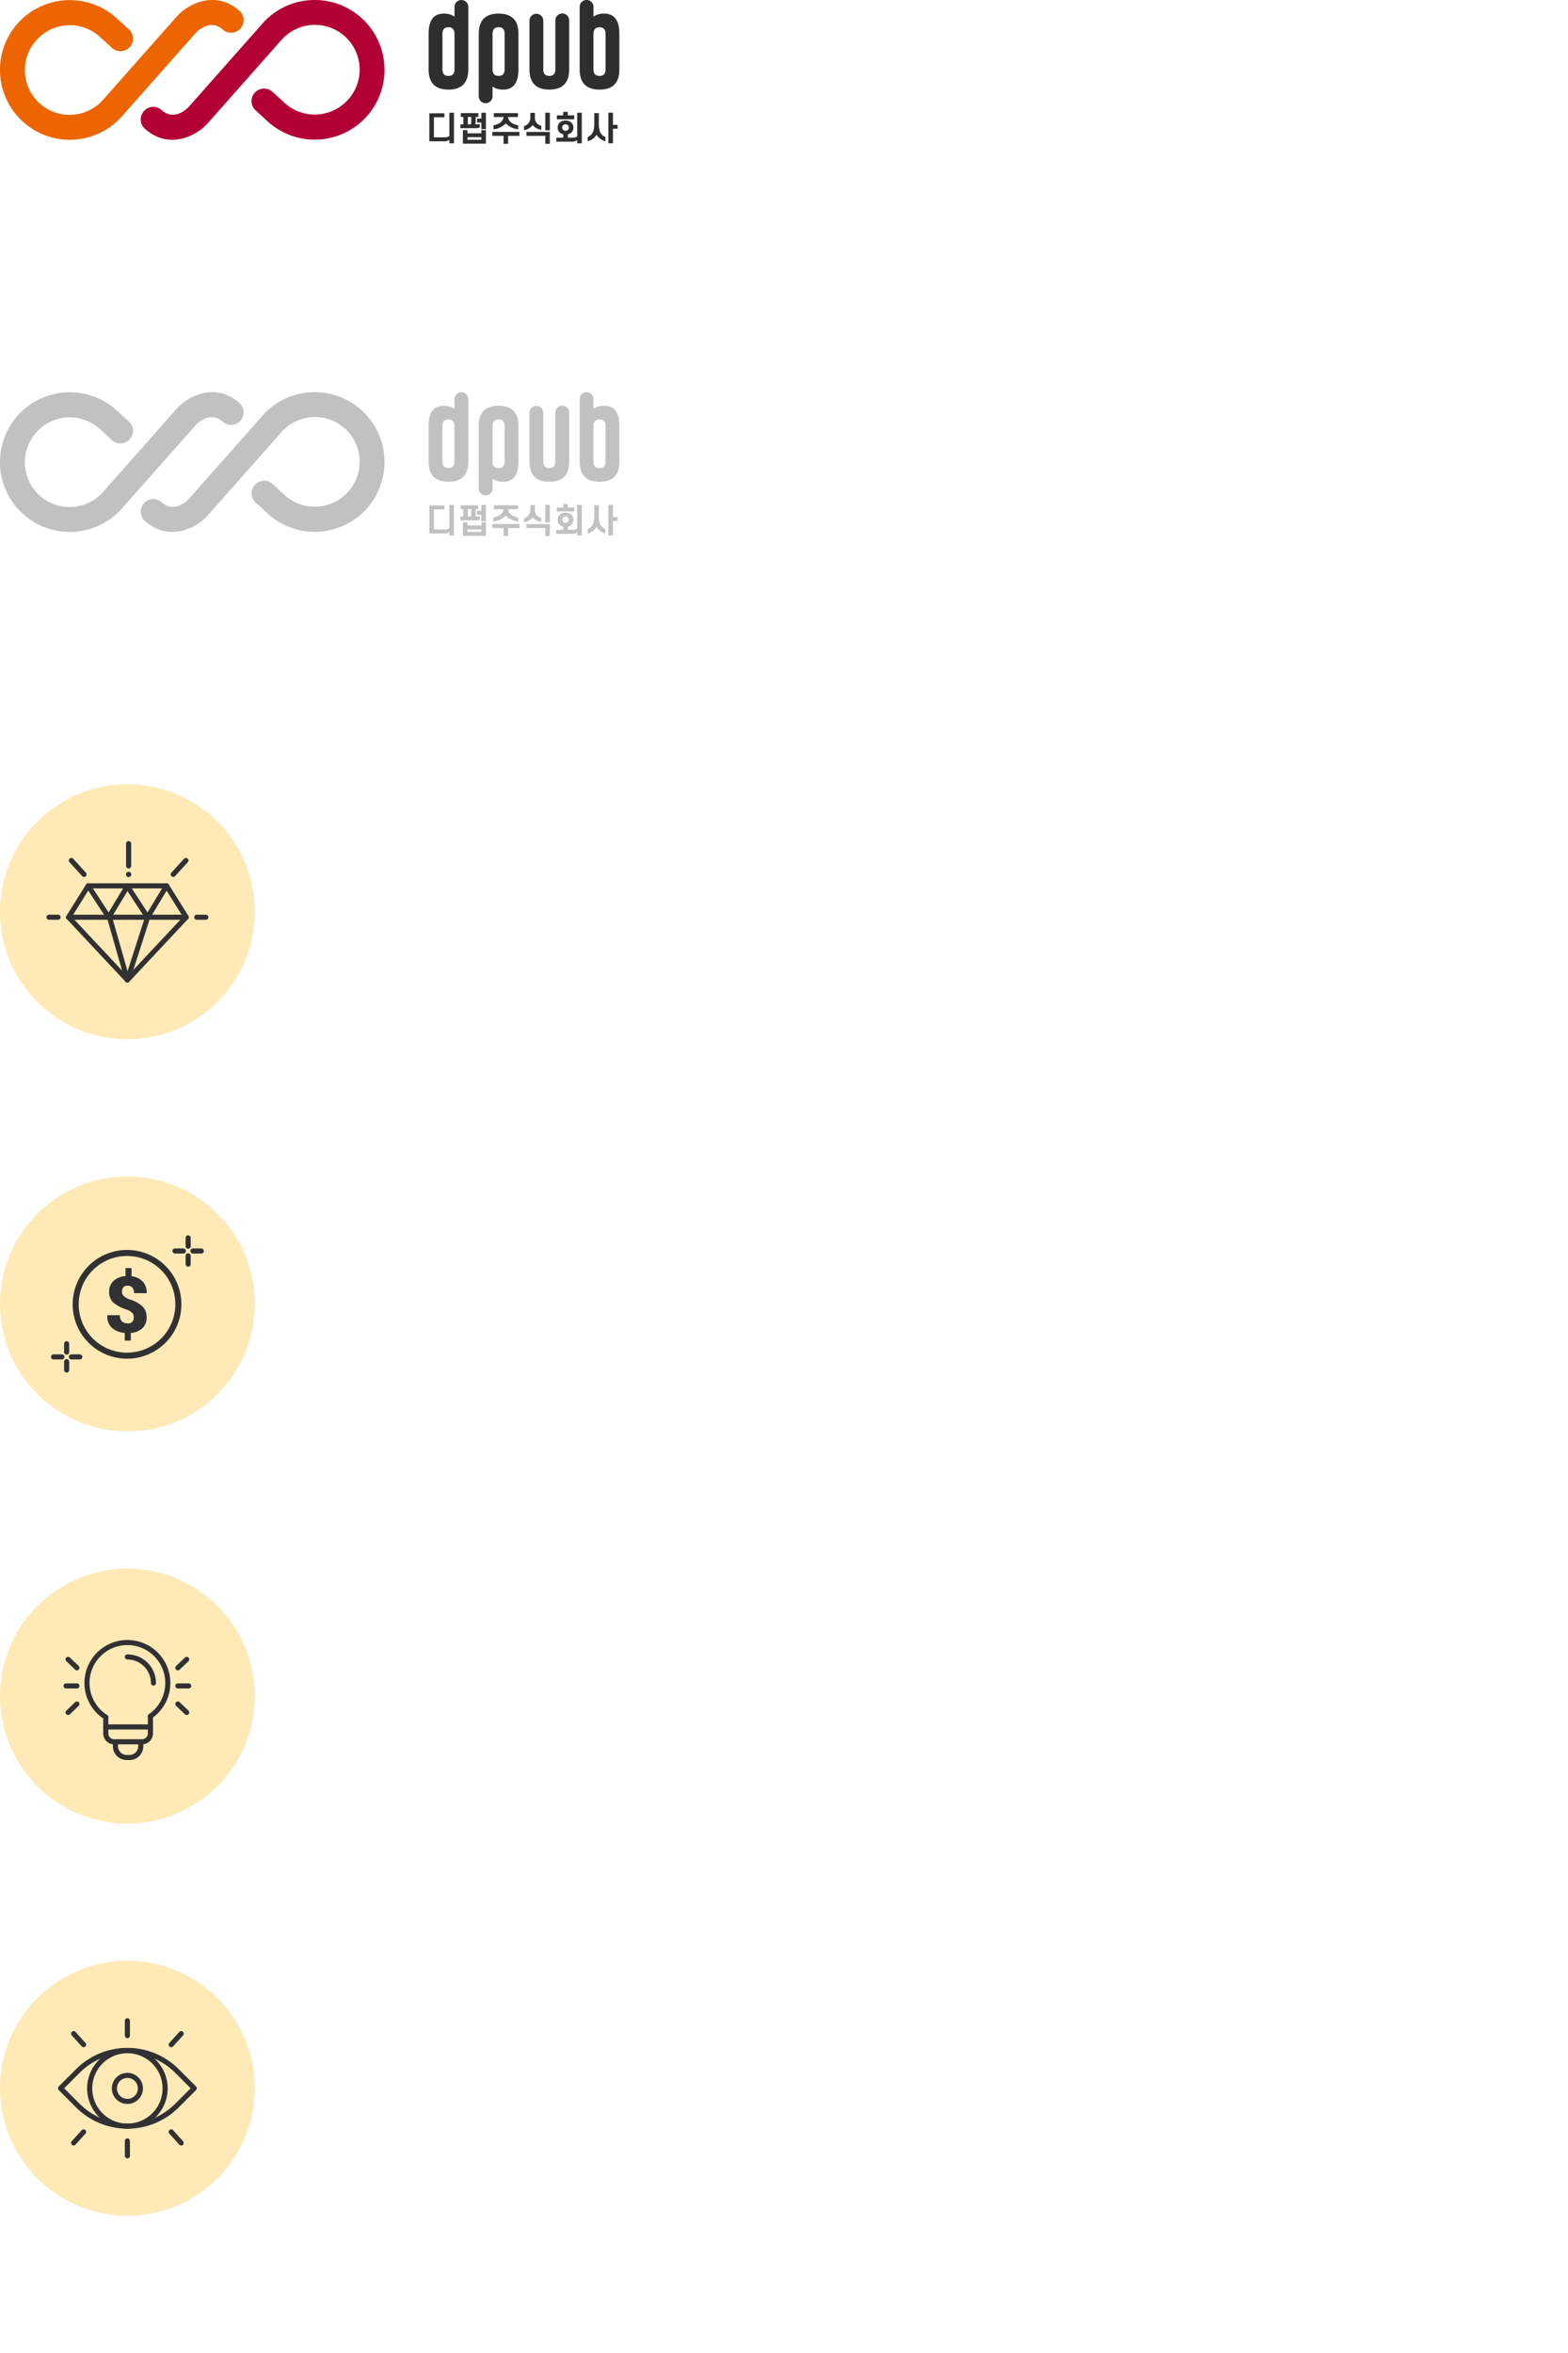 <svg xmlns="http://www.w3.org/2000/svg" xmlns:xlink="http://www.w3.org/1999/xlink" width="400" height="600"><symbol id="a"><g data-name="그룹 773"><g clip-path="url(#clip-path)" data-name="그룹 772"><path fill="#ec6500" d="M16.93 35.622A17.808 17.808 0 0 1 4.427 6.079a17.8 17.8 0 0 1 25.129-1.612l3.235 2.953a3.2 3.2 0 1 1-4.31 4.725l-3.195-2.913A11.408 11.408 0 0 0 9.23 10.3a11.409 11.409 0 1 0 17.133 15.07L45.289 3.99c.03-.034.062-.068.094-.1C48.574.59 55.417-2.41 61.2 2.882A3.2 3.2 0 0 1 56.884 7.6c-2.947-2.7-5.946-.21-6.868.7L31.16 29.6a17.83 17.83 0 0 1-14.23 6.022" data-name="패스 2974"/><path fill="#b20034" d="M81.159.02a17.809 17.809 0 0 1 12.5 29.546 17.807 17.807 0 0 1-25.129 1.611l-3.235-2.952a3.2 3.2 0 1 1 4.31-4.726l3.194 2.914a11.413 11.413 0 0 0 16.057-1.072 11.408 11.408 0 1 0-17.131-15.069l-18.926 21.38a2.328 2.328 0 0 1-.094.1c-3.191 3.3-10.034 6.3-15.817 1.009a3.2 3.2 0 0 1 4.317-4.722c2.945 2.7 5.946.21 6.868-.7l18.855-21.3a17.675 17.675 0 0 1 12.226-6A18.382 18.382 0 0 1 81.159.02" data-name="패스 2975"/><path fill="#2e2e2d" d="M119.467 1.764a1.763 1.763 0 1 0-3.526 0v2.491a4.424 4.424 0 0 0-2.726-.786q-3.874.012-3.874 5.145V17.7q0 5.144 5.056 5.144t5.07-5.144V1.764M115.943 17.7q0 1.656-1.545 1.657-1.53 0-1.531-1.657V8.614q0-1.66 1.545-1.658 1.517 0 1.531 1.644Z" data-name="패스 2976"/><path fill="#2e2e2d" d="M122.126 24.552a1.763 1.763 0 1 0 3.526 0v-2.493a4.426 4.426 0 0 0 2.728.786q3.872-.01 3.873-5.145V8.613q0-5.144-5.056-5.144t-5.071 5.144v15.939m3.524-15.939q0-1.661 1.545-1.661t1.531 1.657v9.086q0 1.66-1.545 1.66c-1.012 0-1.523-.55-1.531-1.644Z" data-name="패스 2977"/><path fill="#2e2e2d" d="M147.876 1.779V17.7q0 5.132 5.068 5.144t5.057-5.144V8.613q0-5.132-3.874-5.144a4.436 4.436 0 0 0-2.726.784v-2.49a1.763 1.763 0 1 0-3.526 0v.017m3.524 6.82q.012-1.644 1.531-1.644 1.544 0 1.545 1.657V17.7c0 1.1-.513 1.657-1.533 1.657s-1.544-.553-1.544-1.657Z" data-name="패스 2978"/><path fill="#2e2e2d" d="M145.195 5.188a1.762 1.762 0 0 0-3.524.012v12.5q0 1.658-1.545 1.657-1.53 0-1.531-1.657V5.2a1.763 1.763 0 0 0-3.522-.012V17.7q0 5.144 5.056 5.143t5.069-5.143V5.188Z" data-name="패스 2979"/><path fill="#2e2e2d" d="M156.369 31.837h1.173v1h-1.173v3.7h-1.163v-7.8h1.163Zm-4.186 2.531a3.768 3.768 0 0 1-2.259 1.657v-1.07c.9-.408 1.673-1.122 1.673-3.312v-2.8h1.165v2.8c0 2.19.773 2.9 1.672 3.312v1.073a3.833 3.833 0 0 1-2.249-1.657m-8.765-1.843a.848.848 0 0 0 .254.611.882.882 0 0 0 .6.212.859.859 0 0 0 .594-.212.86.86 0 0 0 0-1.223.865.865 0 0 0-.594-.212.889.889 0 0 0-.6.212.849.849 0 0 0-.254.612m-1.155 0a1.684 1.684 0 0 1 .661-1.385 2.223 2.223 0 0 1 1.351-.415 2.193 2.193 0 0 1 1.341.415 1.777 1.777 0 0 1 0 2.769 2.052 2.052 0 0 1-.755.347v.849h1.045a2.074 2.074 0 0 0 1.341-.323v-6.038h1.163v7.8h-1.163v-.808a2.376 2.376 0 0 1-1.562.383h-3.763v-1.015h1.775v-.849a1.892 1.892 0 0 1-.773-.347 1.683 1.683 0 0 1-.664-1.383m2.582-3.11h1.647v1h-4.441v-1h1.629v-.9h1.165Zm-5.741 5.224h-4.8v-1h5.961v3.031h-1.163Zm0-5.894h1.163v4.475h-1.163Zm-2.649 1.045a2.089 2.089 0 0 0 1.629 2.284v1.019a3.5 3.5 0 0 1-2.2-1.2 3.5 3.5 0 0 1-2.216 1.3v-1.035a2.2 2.2 0 0 0 1.622-2.369v-1h1.163Zm-10.868 3.835h6.93v1.012h-2.9v2.029h-1.154v-2.028h-2.876Zm.391-4.788h6.147v1.01h-2.5c.094 1.2 1.223 1.868 2.565 2.106v1.01a5.145 5.145 0 0 1-3.151-1.5 5.149 5.149 0 0 1-3.151 1.5v-1.01c1.333-.238 2.463-.908 2.557-2.106h-2.466Zm-6.725 6.793h3.549v-.645h-3.549Zm3.549-2.453h1.161v3.448h-5.874V33.18h1.164v.816h3.549Zm-1.1-2.939h1.1v-1.494h1.161v4.181h-1.161v-1.685h-1.1Zm-2.361 1.469h.8a5.019 5.019 0 0 0 .085-.968v-.914h-.884Zm1.843.977h-3.731v-.977h.747v-1.882h-.653v-.984h4.484v.984h-.668v.859a4.047 4.047 0 0 1-.119 1.027h.008a4.645 4.645 0 0 0 1.121-.094v.926a3.931 3.931 0 0 1-1.188.145m-8.1 3.337h-3.555v-7.146h3.838v1.012h-2.684v5.121h2.616a2.149 2.149 0 0 0 1.342-.314v-5.954h1.163v7.8h-1.163v-.9a2.382 2.382 0 0 1-1.563.382" data-name="패스 2980"/><g data-name="그룹 775"><g clip-path="url(#clip-path)" data-name="그룹 774" transform="translate(103.372 -46.864)"><path fill="#ef7d00" d="M16.93 35.622A17.808 17.808 0 0 1 4.427 6.079a17.8 17.8 0 0 1 25.129-1.612l3.235 2.953a3.2 3.2 0 1 1-4.31 4.725l-3.195-2.913A11.408 11.408 0 0 0 9.23 10.3a11.409 11.409 0 1 0 17.133 15.07L45.289 3.99c.03-.034.062-.068.094-.1C48.574.59 55.417-2.41 61.2 2.882A3.2 3.2 0 0 1 56.884 7.6c-2.947-2.7-5.946-.21-6.868.7L31.16 29.6a17.83 17.83 0 0 1-14.23 6.022" data-name="패스 2981"/><path fill="#c20344" d="M81.159.02a17.809 17.809 0 0 1 12.5 29.546 17.807 17.807 0 0 1-25.129 1.611l-3.235-2.952a3.2 3.2 0 1 1 4.31-4.726l3.194 2.914a11.413 11.413 0 0 0 16.057-1.072 11.408 11.408 0 1 0-17.131-15.069l-18.926 21.38a2.328 2.328 0 0 1-.094.1c-3.191 3.3-10.034 6.3-15.817 1.009a3.2 3.2 0 0 1 4.317-4.722c2.945 2.7 5.946.21 6.868-.7l18.855-21.3a17.675 17.675 0 0 1 12.226-6A18.382 18.382 0 0 1 81.159.02" data-name="패스 2982"/><path fill="#3c3c3b" d="M119.467 1.764a1.763 1.763 0 1 0-3.526 0v2.491a4.424 4.424 0 0 0-2.726-.786q-3.874.012-3.874 5.145V17.7q0 5.144 5.056 5.144t5.07-5.144V1.764M115.943 17.7q0 1.656-1.545 1.657-1.53 0-1.531-1.657V8.614q0-1.66 1.545-1.658 1.517 0 1.531 1.644Z" data-name="패스 2983"/><path fill="#3c3c3b" d="M122.126 24.552a1.763 1.763 0 1 0 3.526 0v-2.493a4.426 4.426 0 0 0 2.728.786q3.872-.01 3.873-5.145V8.613q0-5.144-5.056-5.144t-5.071 5.144v15.939m3.524-15.939q0-1.661 1.545-1.661t1.531 1.657v9.086q0 1.66-1.545 1.66c-1.012 0-1.523-.55-1.531-1.644Z" data-name="패스 2984"/><path fill="#3c3c3b" d="M147.876 1.779V17.7q0 5.132 5.068 5.144t5.057-5.144V8.613q0-5.132-3.874-5.144a4.436 4.436 0 0 0-2.726.784v-2.49a1.763 1.763 0 1 0-3.526 0v.017m3.524 6.82q.012-1.644 1.531-1.644 1.544 0 1.545 1.657V17.7c0 1.1-.513 1.657-1.533 1.657s-1.544-.553-1.544-1.657Z" data-name="패스 2985"/><path fill="#3c3c3b" d="M145.195 5.188a1.762 1.762 0 0 0-3.524.012v12.5q0 1.658-1.545 1.657-1.53 0-1.531-1.657V5.2a1.763 1.763 0 0 0-3.522-.012V17.7q0 5.144 5.056 5.143t5.069-5.143V5.188Z" data-name="패스 2986"/><path fill="#3c3c3b" d="M156.369 31.837h1.173v1h-1.173v3.7h-1.163v-7.8h1.163Zm-4.186 2.531a3.768 3.768 0 0 1-2.259 1.657v-1.07c.9-.408 1.673-1.122 1.673-3.312v-2.8h1.165v2.8c0 2.19.773 2.9 1.672 3.312v1.073a3.833 3.833 0 0 1-2.249-1.657m-8.765-1.843a.848.848 0 0 0 .254.611.882.882 0 0 0 .6.212.859.859 0 0 0 .594-.212.86.86 0 0 0 0-1.223.865.865 0 0 0-.594-.212.889.889 0 0 0-.6.212.849.849 0 0 0-.254.612m-1.155 0a1.684 1.684 0 0 1 .661-1.385 2.223 2.223 0 0 1 1.351-.415 2.193 2.193 0 0 1 1.341.415 1.777 1.777 0 0 1 0 2.769 2.052 2.052 0 0 1-.755.347v.849h1.045a2.074 2.074 0 0 0 1.341-.323v-6.038h1.163v7.8h-1.163v-.808a2.376 2.376 0 0 1-1.562.383h-3.763v-1.015h1.775v-.849a1.892 1.892 0 0 1-.773-.347 1.683 1.683 0 0 1-.664-1.383m2.582-3.11h1.647v1h-4.441v-1h1.629v-.9h1.165Zm-5.741 5.224h-4.8v-1h5.961v3.031h-1.163Zm0-5.894h1.163v4.475h-1.163Zm-2.649 1.045a2.089 2.089 0 0 0 1.629 2.284v1.019a3.5 3.5 0 0 1-2.2-1.2 3.5 3.5 0 0 1-2.216 1.3v-1.035a2.2 2.2 0 0 0 1.622-2.369v-1h1.163Zm-10.868 3.835h6.93v1.012h-2.9v2.029h-1.154v-2.028h-2.876Zm.391-4.788h6.147v1.01h-2.5c.094 1.2 1.223 1.868 2.565 2.106v1.01a5.145 5.145 0 0 1-3.151-1.5 5.149 5.149 0 0 1-3.151 1.5v-1.01c1.333-.238 2.463-.908 2.557-2.106h-2.466Zm-6.725 6.793h3.549v-.645h-3.549Zm3.549-2.453h1.161v3.448h-5.874V33.18h1.164v.816h3.549Zm-1.1-2.939h1.1v-1.494h1.161v4.181h-1.161v-1.685h-1.1Zm-2.361 1.469h.8a5.019 5.019 0 0 0 .085-.968v-.914h-.884Zm1.843.977h-3.731v-.977h.747v-1.882h-.653v-.984h4.484v.984h-.668v.859a4.047 4.047 0 0 1-.119 1.027h.008a4.645 4.645 0 0 0 1.121-.094v.926a3.931 3.931 0 0 1-1.188.145m-8.1 3.337h-3.555v-7.146h3.838v1.012h-2.684v5.121h2.616a2.149 2.149 0 0 0 1.342-.314v-5.954h1.163v7.8h-1.163v-.9a2.382 2.382 0 0 1-1.563.382" data-name="패스 2987"/></g></g></g></g></symbol><symbol id="c"><g data-name="그룹 838"><g clip-path="url(#clip-path)" data-name="그룹 772"><path fill="#c1c1c1" d="M16.93 35.622A17.808 17.808 0 0 1 4.427 6.079a17.8 17.8 0 0 1 25.129-1.612l3.235 2.953a3.2 3.2 0 1 1-4.31 4.725l-3.195-2.913A11.408 11.408 0 0 0 9.23 10.3a11.409 11.409 0 1 0 17.133 15.07L45.289 3.99c.03-.034.062-.068.094-.1C48.574.59 55.417-2.41 61.2 2.882A3.2 3.2 0 0 1 56.884 7.6c-2.947-2.7-5.946-.21-6.868.7L31.16 29.6a17.83 17.83 0 0 1-14.23 6.022" data-name="패스 2974"/><path fill="#c1c1c1" d="M81.159.02a17.809 17.809 0 0 1 12.5 29.546 17.807 17.807 0 0 1-25.129 1.611l-3.235-2.952a3.2 3.2 0 1 1 4.31-4.726l3.194 2.914a11.413 11.413 0 0 0 16.057-1.072 11.408 11.408 0 1 0-17.131-15.069l-18.926 21.38a2.328 2.328 0 0 1-.094.1c-3.191 3.3-10.034 6.3-15.817 1.009a3.2 3.2 0 0 1 4.317-4.722c2.945 2.7 5.946.21 6.868-.7l18.855-21.3a17.675 17.675 0 0 1 12.226-6A18.382 18.382 0 0 1 81.159.02" data-name="패스 2975"/><path fill="#c1c1c1" d="M119.467 1.764a1.763 1.763 0 1 0-3.526 0v2.491a4.424 4.424 0 0 0-2.726-.786q-3.874.012-3.874 5.145V17.7q0 5.144 5.056 5.144t5.07-5.144V1.764M115.943 17.7q0 1.656-1.545 1.657-1.53 0-1.531-1.657V8.614q0-1.66 1.545-1.658 1.517 0 1.531 1.644Z" data-name="패스 2976"/><path fill="#c1c1c1" d="M122.126 24.552a1.763 1.763 0 1 0 3.526 0v-2.493a4.426 4.426 0 0 0 2.728.786q3.872-.01 3.873-5.145V8.613q0-5.144-5.056-5.144t-5.071 5.144v15.939m3.524-15.939q0-1.661 1.545-1.661t1.531 1.657v9.086q0 1.66-1.545 1.66c-1.012 0-1.523-.55-1.531-1.644Z" data-name="패스 2977"/><path fill="#c1c1c1" d="M147.876 1.779V17.7q0 5.132 5.068 5.144t5.057-5.144V8.613q0-5.132-3.874-5.144a4.436 4.436 0 0 0-2.726.784v-2.49a1.763 1.763 0 1 0-3.526 0v.017m3.524 6.82q.012-1.644 1.531-1.644 1.544 0 1.545 1.657V17.7c0 1.1-.513 1.657-1.533 1.657s-1.544-.553-1.544-1.657Z" data-name="패스 2978"/><path fill="#c1c1c1" d="M145.195 5.188a1.762 1.762 0 0 0-3.524.012v12.5q0 1.658-1.545 1.657-1.53 0-1.531-1.657V5.2a1.763 1.763 0 0 0-3.522-.012V17.7q0 5.144 5.056 5.143t5.069-5.143V5.188Z" data-name="패스 2979"/><path fill="#c1c1c1" d="M156.369 31.837h1.173v1h-1.173v3.7h-1.163v-7.8h1.163Zm-4.186 2.531a3.768 3.768 0 0 1-2.259 1.657v-1.07c.9-.408 1.673-1.122 1.673-3.312v-2.8h1.165v2.8c0 2.19.773 2.9 1.672 3.312v1.073a3.833 3.833 0 0 1-2.249-1.657m-8.765-1.843a.848.848 0 0 0 .254.611.882.882 0 0 0 .6.212.859.859 0 0 0 .594-.212.86.86 0 0 0 0-1.223.865.865 0 0 0-.594-.212.889.889 0 0 0-.6.212.849.849 0 0 0-.254.612m-1.155 0a1.684 1.684 0 0 1 .661-1.385 2.223 2.223 0 0 1 1.351-.415 2.193 2.193 0 0 1 1.341.415 1.777 1.777 0 0 1 0 2.769 2.052 2.052 0 0 1-.755.347v.849h1.045a2.074 2.074 0 0 0 1.341-.323v-6.038h1.163v7.8h-1.163v-.808a2.376 2.376 0 0 1-1.562.383h-3.763v-1.015h1.775v-.849a1.892 1.892 0 0 1-.773-.347 1.683 1.683 0 0 1-.664-1.383m2.582-3.11h1.647v1h-4.441v-1h1.629v-.9h1.165Zm-5.741 5.224h-4.8v-1h5.961v3.031h-1.163Zm0-5.894h1.163v4.475h-1.163Zm-2.649 1.045a2.089 2.089 0 0 0 1.629 2.284v1.019a3.5 3.5 0 0 1-2.2-1.2 3.5 3.5 0 0 1-2.216 1.3v-1.035a2.2 2.2 0 0 0 1.622-2.369v-1h1.163Zm-10.868 3.835h6.93v1.012h-2.9v2.029h-1.154v-2.028h-2.876Zm.391-4.788h6.147v1.01h-2.5c.094 1.2 1.223 1.868 2.565 2.106v1.01a5.145 5.145 0 0 1-3.151-1.5 5.149 5.149 0 0 1-3.151 1.5v-1.01c1.333-.238 2.463-.908 2.557-2.106h-2.466Zm-6.725 6.793h3.549v-.645h-3.549Zm3.549-2.453h1.161v3.448h-5.874V33.18h1.164v.816h3.549Zm-1.1-2.939h1.1v-1.494h1.161v4.181h-1.161v-1.685h-1.1Zm-2.361 1.469h.8a5.019 5.019 0 0 0 .085-.968v-.914h-.884Zm1.843.977h-3.731v-.977h.747v-1.882h-.653v-.984h4.484v.984h-.668v.859a4.047 4.047 0 0 1-.119 1.027h.008a4.645 4.645 0 0 0 1.121-.094v.926a3.931 3.931 0 0 1-1.188.145m-8.1 3.337h-3.555v-7.146h3.838v1.012h-2.684v5.121h2.616a2.149 2.149 0 0 0 1.342-.314v-5.954h1.163v7.8h-1.163v-.9a2.382 2.382 0 0 1-1.563.382" data-name="패스 2980"/><g data-name="그룹 775"><g fill="#c1c1c1" clip-path="url(#clip-path)" data-name="그룹 774" transform="translate(103.372 -46.864)"><path d="M16.93 35.622A17.808 17.808 0 0 1 4.427 6.079a17.8 17.8 0 0 1 25.129-1.612l3.235 2.953a3.2 3.2 0 1 1-4.31 4.725l-3.195-2.913A11.408 11.408 0 0 0 9.23 10.3a11.409 11.409 0 1 0 17.133 15.07L45.289 3.99c.03-.034.062-.068.094-.1C48.574.59 55.417-2.41 61.2 2.882A3.2 3.2 0 0 1 56.884 7.6c-2.947-2.7-5.946-.21-6.868.7L31.16 29.6a17.83 17.83 0 0 1-14.23 6.022" data-name="패스 2981"/><path d="M81.159.02a17.809 17.809 0 0 1 12.5 29.546 17.807 17.807 0 0 1-25.129 1.611l-3.235-2.952a3.2 3.2 0 1 1 4.31-4.726l3.194 2.914a11.413 11.413 0 0 0 16.057-1.072 11.408 11.408 0 1 0-17.131-15.069l-18.926 21.38a2.328 2.328 0 0 1-.094.1c-3.191 3.3-10.034 6.3-15.817 1.009a3.2 3.2 0 0 1 4.317-4.722c2.945 2.7 5.946.21 6.868-.7l18.855-21.3a17.675 17.675 0 0 1 12.226-6A18.382 18.382 0 0 1 81.159.02" data-name="패스 2982"/><path d="M119.467 1.764a1.763 1.763 0 1 0-3.526 0v2.491a4.424 4.424 0 0 0-2.726-.786q-3.874.012-3.874 5.145V17.7q0 5.144 5.056 5.144t5.07-5.144V1.764M115.943 17.7q0 1.656-1.545 1.657-1.53 0-1.531-1.657V8.614q0-1.66 1.545-1.658 1.517 0 1.531 1.644Z" data-name="패스 2983"/><path d="M122.126 24.552a1.763 1.763 0 1 0 3.526 0v-2.493a4.426 4.426 0 0 0 2.728.786q3.872-.01 3.873-5.145V8.613q0-5.144-5.056-5.144t-5.071 5.144v15.939m3.524-15.939q0-1.661 1.545-1.661t1.531 1.657v9.086q0 1.66-1.545 1.66c-1.012 0-1.523-.55-1.531-1.644Z" data-name="패스 2984"/><path d="M147.876 1.779V17.7q0 5.132 5.068 5.144t5.057-5.144V8.613q0-5.132-3.874-5.144a4.436 4.436 0 0 0-2.726.784v-2.49a1.763 1.763 0 1 0-3.526 0v.017m3.524 6.82q.012-1.644 1.531-1.644 1.544 0 1.545 1.657V17.7c0 1.1-.513 1.657-1.533 1.657s-1.544-.553-1.544-1.657Z" data-name="패스 2985"/><path d="M145.195 5.188a1.762 1.762 0 0 0-3.524.012v12.5q0 1.658-1.545 1.657-1.53 0-1.531-1.657V5.2a1.763 1.763 0 0 0-3.522-.012V17.7q0 5.144 5.056 5.143t5.069-5.143V5.188Z" data-name="패스 2986"/><path d="M156.369 31.837h1.173v1h-1.173v3.7h-1.163v-7.8h1.163Zm-4.186 2.531a3.768 3.768 0 0 1-2.259 1.657v-1.07c.9-.408 1.673-1.122 1.673-3.312v-2.8h1.165v2.8c0 2.19.773 2.9 1.672 3.312v1.073a3.833 3.833 0 0 1-2.249-1.657m-8.765-1.843a.848.848 0 0 0 .254.611.882.882 0 0 0 .6.212.859.859 0 0 0 .594-.212.86.86 0 0 0 0-1.223.865.865 0 0 0-.594-.212.889.889 0 0 0-.6.212.849.849 0 0 0-.254.612m-1.155 0a1.684 1.684 0 0 1 .661-1.385 2.223 2.223 0 0 1 1.351-.415 2.193 2.193 0 0 1 1.341.415 1.777 1.777 0 0 1 0 2.769 2.052 2.052 0 0 1-.755.347v.849h1.045a2.074 2.074 0 0 0 1.341-.323v-6.038h1.163v7.8h-1.163v-.808a2.376 2.376 0 0 1-1.562.383h-3.763v-1.015h1.775v-.849a1.892 1.892 0 0 1-.773-.347 1.683 1.683 0 0 1-.664-1.383m2.582-3.11h1.647v1h-4.441v-1h1.629v-.9h1.165Zm-5.741 5.224h-4.8v-1h5.961v3.031h-1.163Zm0-5.894h1.163v4.475h-1.163Zm-2.649 1.045a2.089 2.089 0 0 0 1.629 2.284v1.019a3.5 3.5 0 0 1-2.2-1.2 3.5 3.5 0 0 1-2.216 1.3v-1.035a2.2 2.2 0 0 0 1.622-2.369v-1h1.163Zm-10.868 3.835h6.93v1.012h-2.9v2.029h-1.154v-2.028h-2.876Zm.391-4.788h6.147v1.01h-2.5c.094 1.2 1.223 1.868 2.565 2.106v1.01a5.145 5.145 0 0 1-3.151-1.5 5.149 5.149 0 0 1-3.151 1.5v-1.01c1.333-.238 2.463-.908 2.557-2.106h-2.466Zm-6.725 6.793h3.549v-.645h-3.549Zm3.549-2.453h1.161v3.448h-5.874V33.18h1.164v.816h3.549Zm-1.1-2.939h1.1v-1.494h1.161v4.181h-1.161v-1.685h-1.1Zm-2.361 1.469h.8a5.019 5.019 0 0 0 .085-.968v-.914h-.884Zm1.843.977h-3.731v-.977h.747v-1.882h-.653v-.984h4.484v.984h-.668v.859a4.047 4.047 0 0 1-.119 1.027h.008a4.645 4.645 0 0 0 1.121-.094v.926a3.931 3.931 0 0 1-1.188.145m-8.1 3.337h-3.555v-7.146h3.838v1.012h-2.684v5.121h2.616a2.149 2.149 0 0 0 1.342-.314v-5.954h1.163v7.8h-1.163v-.9a2.382 2.382 0 0 1-1.563.382" data-name="패스 2987"/></g></g></g></g></symbol><symbol id="d"><g clip-path="url(#clip-path)" data-name="그룹 847"><path fill="#ffeab7" d="M65 32.5A32.5 32.5 0 1 1 32.5 0 32.5 32.5 0 0 1 65 32.5" data-name="패스 3054"/><path fill="none" stroke="#313133" stroke-linecap="round" stroke-linejoin="round" stroke-width="1.3" d="M32.813 15.115v5.692" data-name="선 39"/><path fill="none" stroke="#313133" stroke-linecap="round" stroke-linejoin="round" stroke-width="1.3" d="m47.423 19.423-3.231 3.538" data-name="선 40"/><path fill="none" stroke="#313133" stroke-linecap="round" stroke-linejoin="round" stroke-width="1.3" d="m18.202 19.423 3.231 3.538" data-name="선 41"/><path fill="none" stroke="#313133" stroke-linecap="round" stroke-linejoin="round" stroke-width="1.3" d="M42.5 25.885h-20l-5 8 15 16 15-16Z" data-name="패스 3055"/><path fill="none" stroke="#313133" stroke-linecap="round" stroke-linejoin="round" stroke-width="1.3" d="M17.5 33.885h30" data-name="선 42"/><path fill="none" stroke="#313133" stroke-linecap="round" stroke-linejoin="round" stroke-width="1.3" d="m27.936 33.885 4.564 16" data-name="선 43"/><path fill="none" stroke="#313133" stroke-linecap="round" stroke-linejoin="round" stroke-width="1.3" d="m37.655 33.885-5.155 16" data-name="선 44"/><path fill="none" stroke="#313133" stroke-linecap="round" stroke-linejoin="round" stroke-width="1.3" d="m22.5 25.885 5.231 8" data-name="선 45"/><path fill="none" stroke="#313133" stroke-linecap="round" stroke-linejoin="round" stroke-width="1.3" d="m32.568 25.885-4.836 8" data-name="선 46"/><path fill="none" stroke="#313133" stroke-linecap="round" stroke-linejoin="round" stroke-width="1.3" d="m32.424 25.885 5.231 8" data-name="선 47"/><path fill="none" stroke="#313133" stroke-linecap="round" stroke-linejoin="round" stroke-width="1.3" d="m42.492 25.885-4.836 8" data-name="선 48"/><path fill="none" stroke="#313133" stroke-linecap="round" stroke-linejoin="round" stroke-width="1.3" d="M14.808 33.885H12.5" data-name="선 49"/><path fill="none" stroke="#313133" stroke-linecap="round" stroke-linejoin="round" stroke-width="1.3" d="M52.5 33.885h-2.308" data-name="선 50"/><path fill="#313133" d="M33.489 22.971a.682.682 0 1 1-.683-.683.683.683 0 0 1 .683.683" data-name="패스 3056"/></g></symbol><symbol id="e"><g data-name="그룹 853" transform="translate(1739 -3305)"><circle cx="32.5" cy="32.5" r="32.5" fill="#ffeab7" data-name="타원 92" transform="translate(-1739 3305)"/><g fill="#313133" clip-path="url(#clip-path)" data-name="그룹 849" transform="translate(-1722 3322.174)"><path d="M15.407 1.553a13.866 13.866 0 1 0 13.866 13.866A13.866 13.866 0 0 0 15.407 1.553m0 26.192a12.326 12.326 0 1 1 12.326-12.326 12.34 12.34 0 0 1-12.326 12.326" data-name="패스 3057"/><path d="M16.558 8.254V6.175h-1.535v2.05a4.866 4.866 0 0 0-3.051 1.219 3.583 3.583 0 0 0-1.127 2.725 3.588 3.588 0 0 0 1.084 2.818 10.259 10.259 0 0 0 3.4 1.787 4.261 4.261 0 0 1 1.424.84 1.68 1.68 0 0 1 .374 1.181 1.541 1.541 0 0 1-.364 1.073 1.507 1.507 0 0 1-1.171.4 2.116 2.116 0 0 1-1.452-.476 2.035 2.035 0 0 1-.539-1.594h-3.2l-.019.059a3.861 3.861 0 0 0 1.214 3.2 5.525 5.525 0 0 0 3.225 1.248v1.953h1.552V22.71a4.769 4.769 0 0 0 2.954-1.2 3.6 3.6 0 0 0 1.076-2.735 3.757 3.757 0 0 0-1.122-2.885 8.891 8.891 0 0 0-3.366-1.769 5.046 5.046 0 0 1-1.434-.9 1.468 1.468 0 0 1-.354-1.035 1.716 1.716 0 0 1 .33-1.1 1.365 1.365 0 0 1 1.127-.413 1.524 1.524 0 0 1 1.19.467 2.086 2.086 0 0 1 .429 1.435h3.2l.019-.049a4.013 4.013 0 0 0-1.01-2.9 4.56 4.56 0 0 0-2.856-1.37" data-name="패스 3058"/></g><g data-name="그룹 851"><g fill="none" stroke="#313133" stroke-linecap="round" stroke-linejoin="round" stroke-width="1.3" clip-path="url(#clip-path-2)" data-name="그룹 850" transform="translate(-1694.999 3320.002)"><path d="M3.998.65v2.133" data-name="선 51"/><path d="M3.998 5.214v2.133" data-name="선 52"/><path d="M7.347 3.998H5.214" data-name="선 53"/><path d="M2.783 3.998H.65" data-name="선 54"/></g></g><g data-name="그룹 852"><g fill="none" stroke="#313133" stroke-linecap="round" stroke-linejoin="round" stroke-width="1.3" clip-path="url(#clip-path-2)" data-name="그룹 850" transform="translate(-1725.997 3347.002)"><path d="M3.998.65v2.133" data-name="선 51"/><path d="M3.998 5.214v2.133" data-name="선 52"/><path d="M7.347 3.998H5.214" data-name="선 53"/><path d="M2.783 3.998H.65" data-name="선 54"/></g></g></g></symbol><symbol id="f"><g clip-path="url(#clip-path)" data-name="그룹 843"><path fill="#ffeab7" d="M65 32.5A32.5 32.5 0 1 1 32.5 0 32.5 32.5 0 0 1 65 32.5" data-name="패스 3046"/><path fill="none" stroke="#313133" stroke-linecap="round" stroke-linejoin="round" stroke-width="1.3" d="M32.5 22.512a6.643 6.643 0 0 1 6.643 6.643" data-name="패스 3047"/><path fill="none" stroke="#313133" stroke-linecap="round" stroke-linejoin="round" stroke-width="1.3" d="M42.808 29.155A10.308 10.308 0 1 0 27 37.864c0 .046-.014.089-.014.135v4a2.154 2.154 0 0 0 2.154 2.154h7.077A2.154 2.154 0 0 0 38.375 42v-4a2.154 2.154 0 0 0-.036-.353 10.293 10.293 0 0 0 4.469-8.492Z" data-name="패스 3048"/><path fill="none" stroke="#313133" stroke-linecap="round" stroke-linejoin="round" stroke-width="1.3" d="M33.041 48.153h-.718a2.872 2.872 0 0 1-2.872-2.872v-1.128h6.462v1.128a2.872 2.872 0 0 1-2.872 2.872Z" data-name="패스 3049"/><path fill="none" stroke="#313133" stroke-linecap="round" stroke-linejoin="round" stroke-width="1.3" d="M26.99 40.358h11.385" data-name="선 26"/><path fill="none" stroke="#313133" stroke-linecap="round" stroke-linejoin="round" stroke-width="1.3" d="m17.372 23.127 2.256 2.154" data-name="선 27"/><path fill="none" stroke="#313133" stroke-linecap="round" stroke-linejoin="round" stroke-width="1.3" d="m17.372 36.666 2.256-2.154" data-name="선 28"/><path fill="none" stroke="#313133" stroke-linecap="round" stroke-linejoin="round" stroke-width="1.3" d="M16.859 29.897h2.769" data-name="선 29"/><path fill="none" stroke="#313133" stroke-linecap="round" stroke-linejoin="round" stroke-width="1.3" d="m47.628 23.127-2.256 2.154" data-name="선 30"/><path fill="none" stroke="#313133" stroke-linecap="round" stroke-linejoin="round" stroke-width="1.3" d="m47.628 36.666-2.256-2.154" data-name="선 31"/><path fill="none" stroke="#313133" stroke-linecap="round" stroke-linejoin="round" stroke-width="1.3" d="M48.141 29.897h-2.769" data-name="선 32"/></g></symbol><symbol id="g"><g clip-path="url(#clip-path)" data-name="그룹 845"><path fill="#ffeab7" d="M65 32.5A32.5 32.5 0 1 1 32.5 0 32.5 32.5 0 0 1 65 32.5" data-name="패스 3050"/><path fill="none" stroke="#313133" stroke-linecap="round" stroke-linejoin="round" stroke-width="1.3" d="M19.872 36.923 15.449 32.5l4.423-4.423a17.857 17.857 0 0 1 25.256 0l4.423 4.423-4.423 4.423a17.859 17.859 0 0 1-25.256 0Z" data-name="패스 3051"/><path fill="none" stroke="#313133" stroke-linecap="round" stroke-linejoin="round" stroke-width="1.3" d="M22.88 32.532a9.62 9.62 0 1 1 9.62 9.62 9.62 9.62 0 0 1-9.62-9.62Z" data-name="패스 3052"/><path fill="none" stroke="#313133" stroke-linecap="round" stroke-linejoin="round" stroke-width="1.3" d="M29.186 32.532a3.314 3.314 0 1 1 3.314 3.314 3.314 3.314 0 0 1-3.314-3.314Z" data-name="패스 3053"/><path fill="none" stroke="#313133" stroke-linecap="round" stroke-linejoin="round" stroke-width="1.3" d="M32.5 15.282v3.795" data-name="선 33"/><path fill="none" stroke="#313133" stroke-linecap="round" stroke-linejoin="round" stroke-width="1.3" d="m46.22 18.566-2.546 2.814" data-name="선 34"/><path fill="none" stroke="#313133" stroke-linecap="round" stroke-linejoin="round" stroke-width="1.3" d="m18.78 18.566 2.546 2.814" data-name="선 35"/><path fill="none" stroke="#313133" stroke-linecap="round" stroke-linejoin="round" stroke-width="1.3" d="M32.5 49.718v-3.795" data-name="선 36"/><path fill="none" stroke="#313133" stroke-linecap="round" stroke-linejoin="round" stroke-width="1.3" d="m46.22 46.434-2.546-2.814" data-name="선 37"/><path fill="none" stroke="#313133" stroke-linecap="round" stroke-linejoin="round" stroke-width="1.3" d="m18.78 46.434 2.546-2.814" data-name="선 38"/></g></symbol><use xlink:href="#a"/><use xlink:href="#b" x="50"/><use xlink:href="#c" y="100"/><use xlink:href="#svgIcon002W" x="50" y="50"/><use xlink:href="#d" y="200"/><use xlink:href="#svgIcon003W" x="50" y="100"/><use xlink:href="#e" y="300"/><use xlink:href="#svgIcon004W" x="50" y="150"/><use xlink:href="#f" y="400"/><use xlink:href="#svgIcon005W" x="50" y="200"/><use xlink:href="#g" y="500"/><use xlink:href="#svgIcon006W" x="50" y="250"/><use xlink:href="#svgIcon007" y="600"/><use xlink:href="#svgIcon007W" x="50" y="300"/><use xlink:href="#svgIcon008" y="350"/><use xlink:href="#svgIcon008W" x="50" y="350"/><use xlink:href="#svgIcon009" y="400"/><use xlink:href="#svgIcon009W" x="50" y="400"/></svg>